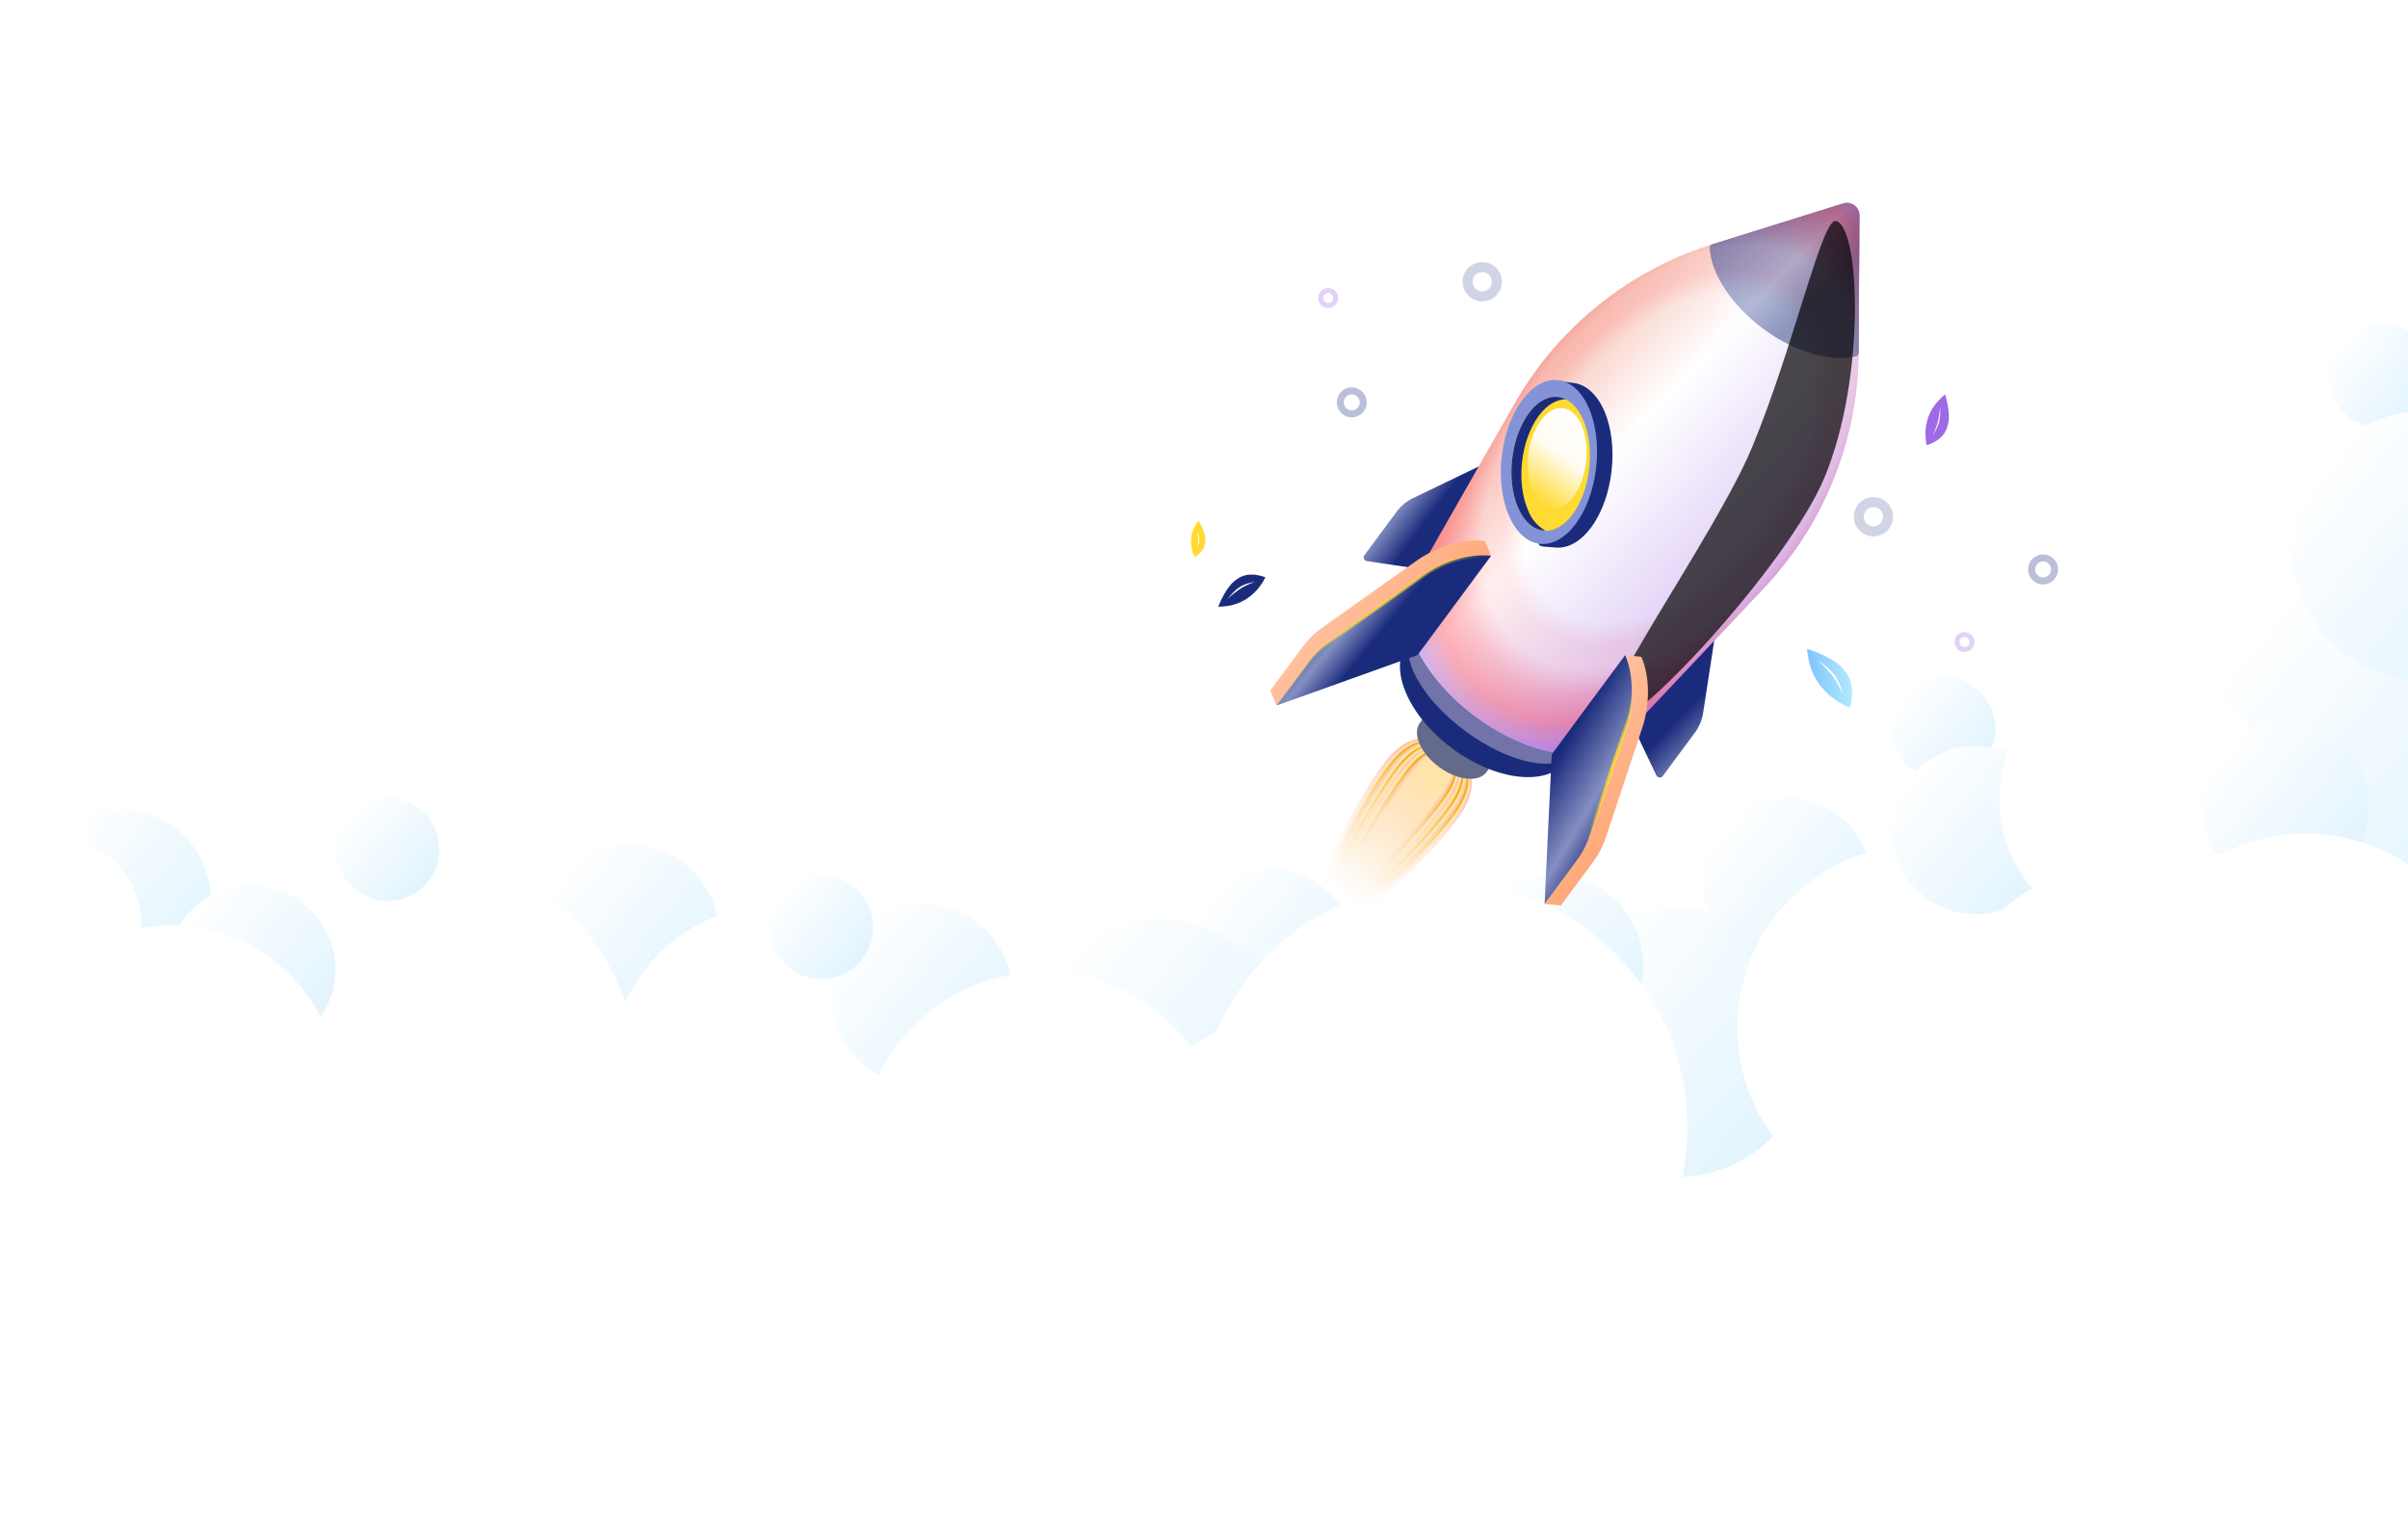 <svg width="1920" height="1208" viewBox="0 0 1920 1208" fill="none" xmlns="http://www.w3.org/2000/svg">
<g filter="url(#filter0_d_68_5840)">
<path d="M573.126 742.794C576.961 782.65 547.761 818.07 507.904 821.905C468.047 825.74 432.628 796.54 428.793 756.683C424.957 716.826 454.158 681.407 494.015 677.572C533.871 673.736 569.291 702.937 573.126 742.794Z" fill="url(#paint0_linear_68_5840)"/>
</g>
<g filter="url(#filter1_d_68_5840)">
<path d="M167.826 714.875C171.661 754.732 142.46 790.151 102.604 793.986C62.747 797.822 27.328 768.621 23.492 728.764C19.657 688.908 48.858 653.488 88.715 649.653C128.571 645.818 163.99 675.018 167.826 714.875Z" fill="url(#paint1_linear_68_5840)"/>
</g>
<g filter="url(#filter2_d_68_5840)">
<path fill-rule="evenodd" clip-rule="evenodd" d="M400.803 1028.65C383.233 1036.51 364.107 1041.69 343.889 1043.64C243.835 1053.26 154.92 979.959 145.292 879.905C135.664 779.852 208.968 690.937 309.022 681.309C401.353 672.424 484.199 734.164 504.004 822.376C575.035 818.219 637.2 870.99 644.074 942.416C651.11 1015.53 597.541 1080.51 524.425 1087.54C473.81 1092.41 427.096 1068.24 400.803 1028.65Z" fill="white"/>
</g>
<g filter="url(#filter3_d_68_5840)">
<path d="M267.036 770.484C270.58 807.317 243.595 840.049 206.762 843.594C169.929 847.138 137.196 820.152 133.652 783.319C130.107 746.487 157.093 713.754 193.926 710.21C230.759 706.665 263.491 733.651 267.036 770.484Z" fill="url(#paint2_linear_68_5840)"/>
</g>
<g filter="url(#filter4_d_68_5840)">
<path d="M1079.9 757.821C1083.44 794.653 1056.45 827.386 1019.62 830.93C982.789 834.475 950.056 807.489 946.512 770.656C942.967 733.823 969.953 701.091 1006.79 697.546C1043.62 694.002 1076.35 720.988 1079.9 757.821Z" fill="url(#paint3_linear_68_5840)"/>
</g>
<g filter="url(#filter5_d_68_5840)">
<path d="M1443.53 825.299C1449.19 884.122 1406.1 936.396 1347.27 942.056C1288.45 947.717 1236.18 904.62 1230.52 845.798C1224.85 786.975 1267.95 734.701 1326.77 729.04C1385.6 723.38 1437.87 766.476 1443.53 825.299Z" fill="url(#paint4_linear_68_5840)"/>
</g>
<g filter="url(#filter6_d_68_5840)">
<path d="M1309.82 766.838C1313.65 806.695 1284.45 842.114 1244.59 845.95C1204.74 849.785 1169.32 820.584 1165.48 780.728C1161.65 740.871 1190.85 705.452 1230.71 701.616C1270.56 697.781 1305.98 726.982 1309.82 766.838Z" fill="url(#paint5_linear_68_5840)"/>
</g>
<g filter="url(#filter7_d_68_5840)">
<path d="M1491.31 700.649C1494.86 737.482 1467.87 770.214 1431.04 773.759C1394.2 777.303 1361.47 750.318 1357.93 713.485C1354.38 676.652 1381.37 643.919 1418.2 640.375C1455.03 636.83 1487.77 663.816 1491.31 700.649Z" fill="url(#paint6_linear_68_5840)"/>
</g>
<g filter="url(#filter8_d_68_5840)">
<path d="M1676.58 809.403C1684.3 889.665 1625.5 960.993 1545.24 968.716C1464.97 976.44 1393.65 917.635 1385.92 837.373C1378.2 757.11 1437 685.783 1517.27 678.059C1597.53 670.335 1668.86 729.14 1676.58 809.403Z" fill="white"/>
</g>
<g filter="url(#filter9_d_68_5840)">
<path d="M751.974 845.728C759.01 918.844 705.441 983.82 632.325 990.856C559.209 997.892 494.233 944.323 487.197 871.207C480.161 798.091 533.73 733.115 606.846 726.079C679.962 719.043 744.938 772.611 751.974 845.728Z" fill="white"/>
</g>
<g filter="url(#filter10_d_68_5840)">
<path d="M807.38 790.659C811.216 830.516 782.015 865.935 742.158 869.771C702.302 873.606 666.882 844.405 663.047 804.549C659.212 764.692 688.412 729.273 728.269 725.437C768.125 721.602 803.545 750.803 807.38 790.659Z" fill="url(#paint7_linear_68_5840)"/>
</g>
<g filter="url(#filter11_d_68_5840)">
<path d="M1029.66 833.48C1035.32 892.303 992.226 944.577 933.403 950.237C874.581 955.898 822.307 912.802 816.646 853.979C810.985 795.156 854.082 742.882 912.905 737.222C971.727 731.561 1024 774.657 1029.66 833.48Z" fill="url(#paint8_linear_68_5840)"/>
</g>
<g filter="url(#filter12_d_68_5840)">
<path fill-rule="evenodd" clip-rule="evenodd" d="M1344.6 884.172C1354.95 991.647 1276.2 1087.16 1168.73 1097.5C1080.48 1105.99 1000.3 1054.42 968.711 976.203C949.741 1026.78 903.319 1064.83 845.926 1070.35C765.663 1078.07 694.336 1019.27 686.612 939.005C678.889 858.743 737.693 787.415 817.956 779.692C871.29 774.559 920.679 798.803 950.082 839.198C955.829 834.033 962.495 829.834 969.844 826.886C996.903 762.911 1057.28 715.418 1131.28 708.298C1238.75 697.955 1334.26 776.697 1344.6 884.172Z" fill="white"/>
</g>
<g filter="url(#filter13_d_68_5840)">
<path d="M695.976 739.596C698.159 762.273 681.544 782.425 658.867 784.607C636.19 786.79 616.038 770.175 613.856 747.498C611.674 724.821 628.288 704.669 650.965 702.487C673.642 700.304 693.794 716.919 695.976 739.596Z" fill="url(#paint9_linear_68_5840)"/>
</g>
<g filter="url(#filter14_d_68_5840)">
<path d="M1938.96 299.676C1941.14 322.353 1924.53 342.505 1901.85 344.687C1879.17 346.87 1859.02 330.255 1856.84 307.578C1854.66 284.901 1871.27 264.749 1893.95 262.567C1916.63 260.385 1936.78 276.999 1938.96 299.676Z" fill="url(#paint10_linear_68_5840)"/>
</g>
<g filter="url(#filter15_d_68_5840)">
<path d="M1590.81 581.068C1593 603.745 1576.38 623.897 1553.71 626.08C1531.03 628.262 1510.88 611.648 1508.69 588.971C1506.51 566.294 1523.13 546.141 1545.8 543.959C1568.48 541.777 1588.63 558.391 1590.81 581.068Z" fill="url(#paint11_linear_68_5840)"/>
</g>
<g filter="url(#filter16_d_68_5840)">
<path d="M350.082 677.358C352.265 700.035 335.65 720.187 312.973 722.369C290.296 724.552 270.144 707.937 267.962 685.26C265.78 662.583 282.394 642.431 305.071 640.249C327.748 638.066 347.9 654.681 350.082 677.358Z" fill="url(#paint12_linear_68_5840)"/>
</g>
<g filter="url(#filter17_d_68_5840)">
<path d="M2016.21 590.865C2023.17 663.157 1970.2 727.4 1897.91 734.357C1825.62 741.314 1761.37 688.349 1754.42 616.058C1747.46 543.766 1800.43 479.523 1872.72 472.566C1945.01 465.61 2009.25 518.574 2016.21 590.865Z" fill="url(#paint13_linear_68_5840)"/>
</g>
<g filter="url(#filter18_d_68_5840)">
<path d="M1642.06 659.52C1645.61 696.353 1618.62 729.085 1581.79 732.629C1544.96 736.174 1512.23 709.188 1508.68 672.355C1505.14 635.522 1532.12 602.79 1568.95 599.245C1605.79 595.701 1638.52 622.687 1642.06 659.52Z" fill="url(#paint14_linear_68_5840)"/>
</g>
<g filter="url(#filter19_d_68_5840)">
<path d="M1809.64 631.339C1815.35 690.711 1771.85 743.474 1712.48 749.187C1653.11 754.901 1600.34 711.401 1594.63 652.029C1588.92 592.656 1632.41 539.894 1691.79 534.18C1751.16 528.467 1803.92 571.966 1809.64 631.339Z" fill="white"/>
</g>
<g filter="url(#filter20_d_68_5840)">
<path d="M1888.86 640.291C1892.4 677.124 1865.42 709.857 1828.58 713.401C1791.75 716.946 1759.02 689.96 1755.47 653.127C1751.93 616.294 1778.91 583.562 1815.75 580.017C1852.58 576.473 1885.31 603.458 1888.86 640.291Z" fill="url(#paint15_linear_68_5840)"/>
</g>
<g filter="url(#filter21_d_68_5840)">
<path d="M2042.83 429.071C2048.55 488.444 2005.05 541.206 1945.68 546.92C1886.3 552.633 1833.54 509.134 1827.83 449.761C1822.11 390.389 1865.61 337.626 1924.98 331.913C1984.36 326.199 2037.12 369.699 2042.83 429.071Z" fill="url(#paint16_linear_68_5840)"/>
</g>
<g filter="url(#filter22_d_68_5840)">
<path fill-rule="evenodd" clip-rule="evenodd" d="M1852.76 963.258C1933.91 955.448 1993.37 883.329 1985.56 802.175C1977.75 721.021 1905.63 661.563 1824.48 669.373C1794.98 672.211 1768.35 683.546 1746.77 700.722C1726.59 693.622 1704.57 690.694 1681.87 692.879C1598.31 700.92 1537.09 775.178 1545.13 858.74C1553.17 942.301 1627.43 1003.52 1710.99 995.481C1744.23 992.282 1773.93 978.605 1797.15 958.033C1814.68 963.169 1833.46 965.115 1852.76 963.258Z" fill="white"/>
</g>
<g filter="url(#filter23_d_68_5840)">
<path fill-rule="evenodd" clip-rule="evenodd" d="M69.17 660.438C69.71 666.047 69.1 671.501 67.532 676.567C91.424 684.937 109.523 706.557 112.107 733.411C112.447 736.941 112.506 740.434 112.303 743.868C115.825 743.244 119.398 742.755 123.019 742.407C196.96 735.291 262.669 789.464 269.784 863.405C276.9 937.346 222.727 1003.05 148.786 1010.17C74.846 1017.29 9.137 963.112 2.021 889.172C-1.011 857.66 7.088 827.644 23.104 803.021C-0.691 794.602 -18.699 773.027 -21.276 746.246C-23.266 725.572 -15.637 706.19 -2.047 692.537C-8.042 686.123 -12.045 677.754 -12.951 668.34C-15.133 645.663 1.482 625.511 24.159 623.329C46.836 621.147 66.988 637.761 69.17 660.438Z" fill="white"/>
</g>
<g clip-path="url(#clip0_68_5840)">
<path d="M1288.98 551.703L1320.7 618.282C1321.67 620.325 1324.47 620.595 1325.82 618.776L1350.7 585.167C1354.31 580.565 1356.76 575.161 1357.84 569.413L1367.59 505.843C1369.83 492.201 1359.78 482.087 1342.17 480.063L1288.98 551.703Z" fill="url(#paint17_linear_68_5840)"/>
<path d="M1162.83 458.314L1089.89 447.411C1087.66 447.077 1086.58 444.478 1087.93 442.659L1112.81 409.05C1116.15 404.253 1120.61 400.332 1125.79 397.621L1183.74 369.736C1196.14 363.615 1208.75 370.273 1215.82 386.524L1162.83 458.314Z" fill="url(#paint18_linear_68_5840)"/>
<path d="M1161.41 654.132C1138.03 685.71 1063.49 758.617 1047.14 746.509C1030.78 734.4 1078.65 641.909 1102.11 610.23C1122.68 582.438 1141.09 585.564 1157.37 597.616C1173.64 609.668 1181.98 626.34 1161.41 654.132Z" fill="url(#paint19_linear_68_5840)" style="mix-blend-mode:screen"/>
<path d="M1160.09 652.567C1137.28 683.382 1064.13 755.945 1048.74 744.552C1033.35 733.158 1081.4 642.018 1104.22 611.203C1124.3 584.071 1141.7 586.805 1157.09 598.199C1172.48 609.593 1180.17 625.435 1160.09 652.567Z" fill="url(#paint20_linear_68_5840)" style="mix-blend-mode:screen"/>
<path d="M1158.8 651.02C1136.55 681.073 1064.67 753.357 1050.07 742.546C1035.47 731.735 1083.65 641.909 1105.89 611.856C1125.49 585.385 1142.07 587.789 1156.7 598.619C1171.33 609.449 1178.39 624.549 1158.8 651.02Z" fill="url(#paint21_linear_68_5840)" style="mix-blend-mode:screen"/>
<path d="M1157.5 649.473C1135.8 678.79 1065.22 750.812 1051.48 740.64C1037.74 730.469 1086 641.919 1107.7 612.603C1126.81 586.792 1142.57 588.823 1156.33 599.013C1170.1 609.204 1176.61 623.663 1157.5 649.473Z" fill="url(#paint22_linear_68_5840)" style="mix-blend-mode:screen"/>
<path d="M1156.23 647.901C1135.07 676.481 1065.79 748.242 1052.91 738.71C1040.03 729.177 1088.44 641.96 1109.6 613.381C1128.22 588.231 1143.14 589.912 1156.01 599.445C1168.89 608.977 1174.85 622.751 1156.23 647.901Z" fill="url(#paint23_linear_68_5840)" style="mix-blend-mode:screen"/>
<path d="M1155.01 646.411C1134.33 674.355 1066.43 745.729 1054.44 736.854C1042.45 727.98 1091 642.007 1111.56 614.241C1129.69 589.751 1143.86 590.957 1155.87 599.85C1167.88 608.743 1173.14 621.921 1155.01 646.411Z" fill="url(#paint24_linear_68_5840)" style="mix-blend-mode:screen"/>
<path d="M1153.62 644.789C1133.57 671.869 1066.89 743.083 1055.77 734.848C1044.64 726.613 1093.27 642.031 1113.31 614.95C1130.96 591.121 1144.22 592.055 1155.37 600.309C1166.52 608.563 1171.26 620.96 1153.62 644.789Z" fill="url(#paint25_linear_68_5840)" style="mix-blend-mode:screen"/>
<path d="M1152.33 643.242C1132.84 669.561 1067.41 740.52 1057.18 732.943C1046.94 725.366 1095.69 642.054 1115.17 615.735C1132.32 592.567 1144.79 593.145 1155.05 600.741C1165.31 608.337 1169.48 620.074 1152.33 643.242Z" fill="url(#paint26_linear_68_5840)" style="mix-blend-mode:screen"/>
<path d="M1151.01 641.676C1132.07 667.258 1067.95 737.931 1058.61 731.012C1049.26 724.093 1098.04 642.222 1117.05 616.538C1133.72 594.03 1145.36 594.234 1154.73 601.172C1164.1 608.11 1167.67 619.168 1151.01 641.676Z" fill="url(#paint27_linear_68_5840)" style="mix-blend-mode:screen"/>
<path d="M1149.72 640.13C1131.34 664.949 1068.52 735.361 1060.04 729.082C1051.56 722.802 1100.54 642.143 1118.91 617.323C1135.08 595.476 1145.89 595.331 1154.39 601.63C1162.9 607.928 1165.89 618.282 1149.72 640.13Z" fill="url(#paint28_linear_68_5840)" style="mix-blend-mode:screen"/>
<path d="M1148.42 638.583C1130.61 662.64 1069.09 732.791 1061.47 727.151C1053.85 721.51 1103.06 642.24 1120.87 618.183C1136.55 596.996 1146.53 596.477 1154.18 602.137C1161.82 607.796 1164.11 617.396 1148.42 638.583Z" fill="url(#paint29_linear_68_5840)" style="mix-blend-mode:screen"/>
<path d="M1147.01 637.144C1129.75 660.465 1069.54 730.374 1062.78 725.373C1056.03 720.371 1105.38 642.232 1122.56 619.038C1137.75 598.512 1146.82 597.677 1153.6 602.697C1160.39 607.717 1162.3 616.491 1147.01 637.144Z" fill="url(#paint30_linear_68_5840)" style="mix-blend-mode:screen"/>
<path d="M1190.94 607.763L1137.96 568.542L1132.32 576.163L1132.17 576.366C1125.85 584.902 1132.6 600.637 1147.28 611.504C1161.96 622.372 1178.95 624.217 1185.27 615.681L1185.42 615.478L1190.94 607.763Z" fill="#646A89"/>
<path d="M1277.01 568.606L1150.16 474.691L1122.25 512.39C1122.12 512.568 1122 512.721 1121.87 512.898C1106.83 533.222 1122.9 570.882 1158 596.866C1193.1 622.85 1233.75 627.307 1248.86 606.908C1248.99 606.73 1249.1 606.577 1249.23 606.4L1277.01 568.606Z" fill="#1B2B7C"/>
<g style="mix-blend-mode:multiply" opacity="0.5">
<path d="M1276.04 569.927L1149.18 476.012L1126.93 506.065C1126.82 506.217 1126.72 506.344 1126.63 506.471C1114.57 522.755 1133.21 556.96 1168.31 582.944C1203.4 608.929 1241.56 616.764 1253.61 600.48C1253.71 600.353 1253.8 600.226 1253.91 600.074L1276.04 569.927Z" fill="#C7BCD6"/>
</g>
<path d="M1405.12 470.345C1451.76 421.567 1479.01 357.451 1481.76 290.023C1481.85 287.177 1481.9 284.345 1481.92 281.526L1482.55 185.533C1482.64 171.981 1469.51 162.266 1456.57 166.315L1365.02 194.981C1362.31 195.807 1359.62 196.684 1356.94 197.611C1293.23 219.898 1239.83 264.651 1206.74 323.484L1129.22 459.426C1129.05 459.654 1128.88 459.883 1128.71 460.112C1108.64 487.218 1130.09 537.113 1176.64 571.577C1223.2 606.041 1277.15 611.968 1297.22 584.862C1297.39 584.633 1297.56 584.405 1297.73 584.176L1405.12 470.345Z" fill="url(#paint31_linear_68_5840)"/>
<path d="M1481.87 281.488L1482.63 171.836C1482.68 165.058 1476.11 160.198 1469.65 162.223L1365.02 194.981C1363.85 195.318 1363.06 196.458 1363.14 197.672C1364.46 218.102 1380.27 243.204 1405.82 262.117C1431.35 281.018 1459.98 288.837 1479.86 284.121C1481.05 283.839 1481.89 282.709 1481.87 281.488Z" fill="url(#paint32_linear_68_5840)"/>
<path opacity="0.3" d="M1481.87 281.488L1482.63 171.836C1482.68 165.058 1476.11 160.198 1469.65 162.223L1365.02 194.981C1363.85 195.318 1363.06 196.458 1363.14 197.672C1364.46 218.102 1380.27 243.204 1405.82 262.117C1431.35 281.018 1459.98 288.837 1479.86 284.121C1481.05 283.839 1481.89 282.709 1481.87 281.488Z" fill="#1B2B7C"/>
<path style="mix-blend-mode:multiply" opacity="0.5" d="M1405.12 470.345C1451.76 421.567 1479.01 357.451 1481.76 290.023C1481.85 287.177 1481.9 284.345 1481.92 281.526L1482.64 171.83C1482.68 165.054 1476.12 160.196 1469.65 162.221L1365.02 194.981C1362.31 195.807 1359.62 196.684 1356.94 197.611C1293.23 219.898 1239.83 264.651 1206.74 323.484L1129.22 459.426C1129.05 459.654 1128.88 459.883 1128.71 460.112C1108.64 487.218 1130.09 537.113 1176.64 571.577C1223.2 606.041 1277.15 611.968 1297.22 584.862C1297.39 584.633 1297.56 584.405 1297.73 584.176L1405.12 470.345Z" fill="url(#paint33_radial_68_5840)"/>
<path style="mix-blend-mode:color-dodge" opacity="0.7" d="M1396.97 356.756C1430.08 277.045 1452.72 173.861 1463.8 176.205C1483.2 180.38 1487.93 300.761 1454.85 380.491C1425.7 450.663 1299.86 585.913 1281.7 578.368C1263.54 570.822 1367.79 426.98 1396.97 356.756Z" fill="url(#paint34_radial_68_5840)"/>
<path d="M1268.72 420.492C1260.09 432.153 1249.96 437.438 1240.48 436.595L1230.95 435.871C1221.35 434.662 1231.99 429.164 1226.25 415.674C1214.32 388.284 1219 346.756 1236.66 322.902C1245.39 311.115 1234.57 302.947 1244.16 303.954L1255.09 305.44C1264.58 306.802 1273.36 314.325 1279.21 327.777C1290.98 355.212 1286.3 396.739 1268.72 420.492Z" fill="#1B2B7C"/>
<path d="M1227.79 433.638C1248.6 435.948 1268.72 408.608 1272.73 372.574C1276.74 336.539 1263.12 305.455 1242.3 303.145C1221.49 300.836 1201.37 328.175 1197.37 364.21C1193.36 400.245 1206.98 431.329 1227.79 433.638Z" fill="#8492D7"/>
<path d="M1230.64 423.199C1247.62 425.043 1263.99 402.68 1267.19 373.249C1270.4 343.818 1259.22 318.465 1242.24 316.621C1225.25 314.777 1208.88 337.14 1205.68 366.57C1202.48 396.001 1213.65 421.354 1230.64 423.199Z" fill="#FFDA32"/>
<path d="M1254.73 395.783C1243.94 410.365 1229.31 408.619 1222.04 391.876C1214.78 375.134 1217.75 349.881 1228.54 335.299C1239.34 320.717 1253.84 322.369 1261.11 339.112C1268.37 355.855 1265.51 381.227 1254.73 395.783Z" fill="url(#paint35_linear_68_5840)"/>
<path d="M1218.37 406.817C1208.71 384.603 1212.57 350.925 1226.92 331.542C1233.52 322.625 1241.13 318.462 1248.46 318.383C1239.1 313.772 1228.02 317.369 1218.97 329.589C1204.64 348.946 1200.83 382.662 1210.44 404.839C1215.67 416.847 1223.71 423.035 1232.26 423.158C1225.85 419.527 1220.92 413.737 1218.37 406.817Z" fill="#1B2B7C"/>
<path d="M1270.22 326.589C1264.53 313.452 1253.89 306.162 1247.49 304.925C1256.86 309.21 1264.2 316.97 1267.96 326.565C1279.85 353.936 1275.2 395.482 1257.54 419.337C1248.36 431.734 1236.19 436.331 1226.17 434.574C1235.88 437.395 1249.3 433.492 1259.78 419.342C1277.44 395.487 1282.12 353.959 1270.22 326.589Z" fill="url(#paint36_radial_68_5840)" style="mix-blend-mode:color-dodge"/>

<path d="M1125.29 510.355L1017.9 562.523L1012.87 550.576L1039.52 514.579C1043.69 509.119 1048.69 504.34 1054.33 500.414L1129.63 447.027C1145.99 435.545 1166.99 429.382 1183.87 431.335L1188.72 442.79L1125.29 510.355Z" fill="url(#paint38_linear_68_5840)"/>
<path d="M1130.32 522.301L1017.95 562.56L1044.6 526.563C1048.78 521.098 1053.78 516.324 1059.44 512.417L1134.68 458.904C1150.91 447.328 1172.02 441.284 1188.89 443.193L1130.32 522.301Z" fill="url(#paint39_linear_68_5840)"/>
<path d="M1044.63 528.074C1048.8 522.609 1053.8 517.835 1059.46 513.927L1134.71 460.503C1150.18 449.495 1170.16 443.483 1186.63 444.592L1188.21 442.458C1171.36 440.523 1150.2 446.644 1134 458.169L1058.75 511.593C1053.1 515.507 1048.1 520.287 1043.94 525.758L1017.29 561.756L1020.57 560.565L1044.63 528.074Z" fill="url(#paint40_radial_68_5840)"/>
<path d="M1250.19 602.822L1231.62 720.74L1244.51 722.068L1271.16 686.071C1275.17 680.484 1278.28 674.31 1280.39 667.769L1309.52 580.201C1315.72 561.198 1315.49 539.316 1308.72 523.765L1296.32 522.453L1250.19 602.822Z" fill="url(#paint41_linear_68_5840)"/>
<path d="M1237.27 601.476L1231.57 720.703L1258.22 684.705C1262.22 679.119 1265.33 672.937 1267.41 666.385L1296.63 578.804C1302.84 559.801 1302.58 537.944 1295.83 522.368L1237.27 601.476Z" fill="url(#paint42_linear_68_5840)"/>
<path d="M1268.68 667.281L1297.83 579.687C1304.03 560.685 1303.75 538.809 1297 523.232L1296.63 523.74C1301.92 540.911 1301.69 559.312 1295.97 576.349L1266.82 663.898C1264.73 670.448 1261.62 676.63 1257.62 682.218L1233.06 715.396L1232.77 721.631L1259.43 685.608C1263.44 680.012 1266.56 673.83 1268.68 667.281Z" fill="url(#paint43_radial_68_5840)"/>
</g>
<path d="M1553.66 336.266C1552.69 341.077 1551.22 350.049 1536.25 355.099C1536.25 355.099 1531.42 337.767 1542.9 322.621C1546.28 318.171 1550.96 314.452 1550.96 314.452C1550.96 314.452 1554.97 327.211 1553.66 336.266Z" fill="#9F6AE5"/>
<path d="M1546.44 335.077C1545.47 340.674 1541.03 347.35 1541.03 347.35C1541.03 347.35 1544.19 341.037 1545.42 334.955C1546.64 328.873 1546.85 324.798 1546.85 324.798C1546.85 324.798 1547.41 329.479 1546.44 335.077Z" fill="white"/>
<path d="M982.997 464.445C986.822 461.17 993.684 454.844 1008.92 460.296C1008.92 460.296 1001.84 477.403 983.007 482.34C977.474 483.79 971.351 483.816 971.351 483.816C971.351 483.816 976.212 470.94 982.997 464.445Z" fill="#1B2B7C"/>
<path d="M987.553 468.765C992.67 464.914 1000.85 464 1000.85 464C1000.85 464 993.775 466.033 988.106 470.024C982.437 474.015 979.026 477.375 979.026 477.375C979.026 477.375 982.436 472.615 987.553 468.765Z" fill="white"/>
<path d="M961.014 429.013C961.156 432.349 961.645 438.517 952.572 444.288C952.572 444.288 946.558 433.621 951.687 421.745C953.194 418.255 955.685 415.036 955.685 415.036C955.685 415.036 960.404 422.817 961.014 429.013Z" fill="#FFDA32"/>
<path d="M956.05 429.401C956.319 433.257 954.472 438.391 954.472 438.391C954.472 438.391 955.53 433.706 955.352 429.487C955.174 425.269 954.65 422.541 954.65 422.541C954.65 422.541 955.782 425.544 956.05 429.401Z" fill="white"/>
<g opacity="0.65">
<path d="M1467.13 530.771C1471.76 535.458 1480.64 543.824 1474.94 564.213C1474.94 564.213 1451.97 556.553 1443.78 532.442C1441.38 525.358 1440.78 517.372 1440.78 517.372C1440.78 517.372 1458.03 522.521 1467.13 530.771Z" fill="url(#paint44_linear_68_5840)"/>
<path d="M1461.92 537.116C1467.41 543.435 1469.36 554.022 1469.36 554.022C1469.36 554.022 1466.06 544.98 1460.32 537.954C1454.59 530.928 1449.89 526.789 1449.89 526.789C1449.89 526.789 1456.42 530.797 1461.92 537.116Z" fill="white"/>
</g>
<path opacity="0.3" fill-rule="evenodd" clip-rule="evenodd" d="M1072.31 317.664C1074.07 314.615 1077.96 313.57 1081.01 315.331C1084.06 317.091 1085.11 320.99 1083.35 324.04C1081.59 327.089 1077.69 328.134 1074.64 326.373C1071.59 324.613 1070.54 320.714 1072.31 317.664ZM1067.47 314.875C1070.77 309.158 1078.09 307.199 1083.8 310.5C1089.52 313.801 1091.48 321.111 1088.18 326.829C1084.88 332.546 1077.57 334.505 1071.85 331.204C1066.13 327.903 1064.17 320.592 1067.47 314.875Z" fill="#1B2B7C"/>
<path opacity="0.2" fill-rule="evenodd" clip-rule="evenodd" d="M1175.2 220.833C1177.32 217.158 1182.02 215.899 1185.69 218.021C1189.37 220.142 1190.63 224.841 1188.51 228.515C1186.38 232.19 1181.69 233.449 1178.01 231.327C1174.34 229.206 1173.08 224.507 1175.2 220.833ZM1168.3 216.848C1172.62 209.362 1182.19 206.797 1189.68 211.119C1197.16 215.441 1199.73 225.014 1195.41 232.5C1191.08 239.986 1181.51 242.551 1174.03 238.229C1166.54 233.907 1163.98 224.334 1168.3 216.848Z" fill="#1B2B7C"/>
<path opacity="0.3" fill-rule="evenodd" clip-rule="evenodd" d="M1055.6 235.651C1056.7 233.745 1059.13 233.092 1061.04 234.192C1062.95 235.293 1063.6 237.73 1062.5 239.635C1061.4 241.541 1058.96 242.194 1057.06 241.094C1055.15 239.994 1054.5 237.557 1055.6 235.651ZM1052.15 233.659C1054.35 229.847 1059.22 228.541 1063.03 230.742C1066.84 232.942 1068.15 237.816 1065.95 241.628C1063.75 245.439 1058.87 246.745 1055.06 244.545C1051.25 242.344 1049.95 237.47 1052.15 233.659Z" fill="#9F6AE5"/>
<path opacity="0.3" fill-rule="evenodd" clip-rule="evenodd" d="M1629.05 460.438C1625.53 460.438 1622.67 457.584 1622.67 454.063C1622.67 450.542 1625.53 447.687 1629.05 447.687C1632.57 447.687 1635.42 450.542 1635.42 454.063C1635.42 457.584 1632.57 460.438 1629.05 460.438ZM1629.05 466.016C1622.44 466.016 1617.09 460.664 1617.09 454.063C1617.09 447.461 1622.44 442.109 1629.05 442.109C1635.65 442.109 1641 447.461 1641 454.063C1641 460.664 1635.65 466.016 1629.05 466.016Z" fill="#1B2B7C"/>
<path opacity="0.2" fill-rule="evenodd" clip-rule="evenodd" d="M1493.74 419.745C1489.5 419.745 1486.06 416.306 1486.06 412.063C1486.06 407.82 1489.5 404.38 1493.74 404.38C1497.98 404.38 1501.42 407.82 1501.42 412.063C1501.42 416.306 1497.98 419.745 1493.74 419.745ZM1493.74 427.714C1485.1 427.714 1478.09 420.707 1478.09 412.063C1478.09 403.418 1485.1 396.411 1493.74 396.411C1502.39 396.411 1509.39 403.418 1509.39 412.063C1509.39 420.707 1502.39 427.714 1493.74 427.714Z" fill="#1B2B7C"/>
<path opacity="0.3" fill-rule="evenodd" clip-rule="evenodd" d="M1566.37 515.914C1564.17 515.914 1562.39 514.13 1562.39 511.93C1562.39 509.729 1564.17 507.945 1566.37 507.945C1568.58 507.945 1570.36 509.729 1570.36 511.93C1570.36 514.13 1568.58 515.914 1566.37 515.914ZM1566.37 519.899C1561.97 519.899 1558.41 516.331 1558.41 511.93C1558.41 507.528 1561.97 503.96 1566.37 503.96C1570.78 503.96 1574.34 507.528 1574.34 511.93C1574.34 516.331 1570.78 519.899 1566.37 519.899Z" fill="#9F6AE5"/>
<defs>
<filter id="filter0_d_68_5840" x="398.454" y="643.233" width="205.01" height="205.01" filterUnits="userSpaceOnUse" color-interpolation-filters="sRGB">
<feFlood flood-opacity="0" result="BackgroundImageFix"/>
<feColorMatrix in="SourceAlpha" type="matrix" values="0 0 0 0 0 0 0 0 0 0 0 0 0 0 0 0 0 0 127 0" result="hardAlpha"/>
<feOffset dy="-4"/>
<feGaussianBlur stdDeviation="15"/>
<feColorMatrix type="matrix" values="0 0 0 0 0.239 0 0 0 0 0.363 0 0 0 0 0.508 0 0 0 0.05 0"/>
<feBlend mode="normal" in2="BackgroundImageFix" result="effect1_dropShadow_68_5840"/>
<feBlend mode="normal" in="SourceGraphic" in2="effect1_dropShadow_68_5840" result="shape"/>
</filter>
<filter id="filter1_d_68_5840" x="-6.846" y="615.315" width="205.01" height="205.01" filterUnits="userSpaceOnUse" color-interpolation-filters="sRGB">
<feFlood flood-opacity="0" result="BackgroundImageFix"/>
<feColorMatrix in="SourceAlpha" type="matrix" values="0 0 0 0 0 0 0 0 0 0 0 0 0 0 0 0 0 0 127 0" result="hardAlpha"/>
<feOffset dy="-4"/>
<feGaussianBlur stdDeviation="15"/>
<feColorMatrix type="matrix" values="0 0 0 0 0.239 0 0 0 0 0.363 0 0 0 0 0.508 0 0 0 0.05 0"/>
<feBlend mode="normal" in2="BackgroundImageFix" result="effect1_dropShadow_68_5840"/>
<feBlend mode="normal" in="SourceGraphic" in2="effect1_dropShadow_68_5840" result="shape"/>
</filter>
<filter id="filter2_d_68_5840" x="114.443" y="646.459" width="560.252" height="467.706" filterUnits="userSpaceOnUse" color-interpolation-filters="sRGB">
<feFlood flood-opacity="0" result="BackgroundImageFix"/>
<feColorMatrix in="SourceAlpha" type="matrix" values="0 0 0 0 0 0 0 0 0 0 0 0 0 0 0 0 0 0 127 0" result="hardAlpha"/>
<feOffset dy="-4"/>
<feGaussianBlur stdDeviation="15"/>
<feColorMatrix type="matrix" values="0 0 0 0 0.239 0 0 0 0 0.363 0 0 0 0 0.508 0 0 0 0.05 0"/>
<feBlend mode="normal" in2="BackgroundImageFix" result="effect1_dropShadow_68_5840"/>
<feBlend mode="normal" in="SourceGraphic" in2="effect1_dropShadow_68_5840" result="shape"/>
</filter>
<filter id="filter3_d_68_5840" x="103.339" y="675.897" width="194.01" height="194.009" filterUnits="userSpaceOnUse" color-interpolation-filters="sRGB">
<feFlood flood-opacity="0" result="BackgroundImageFix"/>
<feColorMatrix in="SourceAlpha" type="matrix" values="0 0 0 0 0 0 0 0 0 0 0 0 0 0 0 0 0 0 127 0" result="hardAlpha"/>
<feOffset dy="-4"/>
<feGaussianBlur stdDeviation="15"/>
<feColorMatrix type="matrix" values="0 0 0 0 0.239 0 0 0 0 0.363 0 0 0 0 0.508 0 0 0 0.05 0"/>
<feBlend mode="normal" in2="BackgroundImageFix" result="effect1_dropShadow_68_5840"/>
<feBlend mode="normal" in="SourceGraphic" in2="effect1_dropShadow_68_5840" result="shape"/>
</filter>
<filter id="filter4_d_68_5840" x="916.199" y="663.234" width="194.01" height="194.009" filterUnits="userSpaceOnUse" color-interpolation-filters="sRGB">
<feFlood flood-opacity="0" result="BackgroundImageFix"/>
<feColorMatrix in="SourceAlpha" type="matrix" values="0 0 0 0 0 0 0 0 0 0 0 0 0 0 0 0 0 0 127 0" result="hardAlpha"/>
<feOffset dy="-4"/>
<feGaussianBlur stdDeviation="15"/>
<feColorMatrix type="matrix" values="0 0 0 0 0.239 0 0 0 0 0.363 0 0 0 0 0.508 0 0 0 0.05 0"/>
<feBlend mode="normal" in2="BackgroundImageFix" result="effect1_dropShadow_68_5840"/>
<feBlend mode="normal" in="SourceGraphic" in2="effect1_dropShadow_68_5840" result="shape"/>
</filter>
<filter id="filter5_d_68_5840" x="1200.02" y="694.541" width="274.015" height="274.015" filterUnits="userSpaceOnUse" color-interpolation-filters="sRGB">
<feFlood flood-opacity="0" result="BackgroundImageFix"/>
<feColorMatrix in="SourceAlpha" type="matrix" values="0 0 0 0 0 0 0 0 0 0 0 0 0 0 0 0 0 0 127 0" result="hardAlpha"/>
<feOffset dy="-4"/>
<feGaussianBlur stdDeviation="15"/>
<feColorMatrix type="matrix" values="0 0 0 0 0.239 0 0 0 0 0.363 0 0 0 0 0.508 0 0 0 0.05 0"/>
<feBlend mode="normal" in2="BackgroundImageFix" result="effect1_dropShadow_68_5840"/>
<feBlend mode="normal" in="SourceGraphic" in2="effect1_dropShadow_68_5840" result="shape"/>
</filter>
<filter id="filter6_d_68_5840" x="1135.15" y="667.278" width="205.01" height="205.01" filterUnits="userSpaceOnUse" color-interpolation-filters="sRGB">
<feFlood flood-opacity="0" result="BackgroundImageFix"/>
<feColorMatrix in="SourceAlpha" type="matrix" values="0 0 0 0 0 0 0 0 0 0 0 0 0 0 0 0 0 0 127 0" result="hardAlpha"/>
<feOffset dy="-4"/>
<feGaussianBlur stdDeviation="15"/>
<feColorMatrix type="matrix" values="0 0 0 0 0.239 0 0 0 0 0.363 0 0 0 0 0.508 0 0 0 0.05 0"/>
<feBlend mode="normal" in2="BackgroundImageFix" result="effect1_dropShadow_68_5840"/>
<feBlend mode="normal" in="SourceGraphic" in2="effect1_dropShadow_68_5840" result="shape"/>
</filter>
<filter id="filter7_d_68_5840" x="1327.61" y="606.062" width="194.01" height="194.009" filterUnits="userSpaceOnUse" color-interpolation-filters="sRGB">
<feFlood flood-opacity="0" result="BackgroundImageFix"/>
<feColorMatrix in="SourceAlpha" type="matrix" values="0 0 0 0 0 0 0 0 0 0 0 0 0 0 0 0 0 0 127 0" result="hardAlpha"/>
<feOffset dy="-4"/>
<feGaussianBlur stdDeviation="15"/>
<feColorMatrix type="matrix" values="0 0 0 0 0.239 0 0 0 0 0.363 0 0 0 0 0.508 0 0 0 0.05 0"/>
<feBlend mode="normal" in2="BackgroundImageFix" result="effect1_dropShadow_68_5840"/>
<feBlend mode="normal" in="SourceGraphic" in2="effect1_dropShadow_68_5840" result="shape"/>
</filter>
<filter id="filter8_d_68_5840" x="1355.24" y="643.377" width="352.021" height="352.021" filterUnits="userSpaceOnUse" color-interpolation-filters="sRGB">
<feFlood flood-opacity="0" result="BackgroundImageFix"/>
<feColorMatrix in="SourceAlpha" type="matrix" values="0 0 0 0 0 0 0 0 0 0 0 0 0 0 0 0 0 0 127 0" result="hardAlpha"/>
<feOffset dy="-4"/>
<feGaussianBlur stdDeviation="15"/>
<feColorMatrix type="matrix" values="0 0 0 0 0.239 0 0 0 0 0.363 0 0 0 0 0.508 0 0 0 0.05 0"/>
<feBlend mode="normal" in2="BackgroundImageFix" result="effect1_dropShadow_68_5840"/>
<feBlend mode="normal" in="SourceGraphic" in2="effect1_dropShadow_68_5840" result="shape"/>
</filter>
<filter id="filter9_d_68_5840" x="456.576" y="691.458" width="326.019" height="326.019" filterUnits="userSpaceOnUse" color-interpolation-filters="sRGB">
<feFlood flood-opacity="0" result="BackgroundImageFix"/>
<feColorMatrix in="SourceAlpha" type="matrix" values="0 0 0 0 0 0 0 0 0 0 0 0 0 0 0 0 0 0 127 0" result="hardAlpha"/>
<feOffset dy="-4"/>
<feGaussianBlur stdDeviation="15"/>
<feColorMatrix type="matrix" values="0 0 0 0 0.239 0 0 0 0 0.363 0 0 0 0 0.508 0 0 0 0.05 0"/>
<feBlend mode="normal" in2="BackgroundImageFix" result="effect1_dropShadow_68_5840"/>
<feBlend mode="normal" in="SourceGraphic" in2="effect1_dropShadow_68_5840" result="shape"/>
</filter>
<filter id="filter10_d_68_5840" x="632.708" y="691.099" width="205.01" height="205.01" filterUnits="userSpaceOnUse" color-interpolation-filters="sRGB">
<feFlood flood-opacity="0" result="BackgroundImageFix"/>
<feColorMatrix in="SourceAlpha" type="matrix" values="0 0 0 0 0 0 0 0 0 0 0 0 0 0 0 0 0 0 127 0" result="hardAlpha"/>
<feOffset dy="-4"/>
<feGaussianBlur stdDeviation="15"/>
<feColorMatrix type="matrix" values="0 0 0 0 0.239 0 0 0 0 0.363 0 0 0 0 0.508 0 0 0 0.05 0"/>
<feBlend mode="normal" in2="BackgroundImageFix" result="effect1_dropShadow_68_5840"/>
<feBlend mode="normal" in="SourceGraphic" in2="effect1_dropShadow_68_5840" result="shape"/>
</filter>
<filter id="filter11_d_68_5840" x="786.146" y="702.722" width="274.015" height="274.015" filterUnits="userSpaceOnUse" color-interpolation-filters="sRGB">
<feFlood flood-opacity="0" result="BackgroundImageFix"/>
<feColorMatrix in="SourceAlpha" type="matrix" values="0 0 0 0 0 0 0 0 0 0 0 0 0 0 0 0 0 0 127 0" result="hardAlpha"/>
<feOffset dy="-4"/>
<feGaussianBlur stdDeviation="15"/>
<feColorMatrix type="matrix" values="0 0 0 0 0.239 0 0 0 0 0.363 0 0 0 0 0.508 0 0 0 0.05 0"/>
<feBlend mode="normal" in2="BackgroundImageFix" result="effect1_dropShadow_68_5840"/>
<feBlend mode="normal" in="SourceGraphic" in2="effect1_dropShadow_68_5840" result="shape"/>
</filter>
<filter id="filter12_d_68_5840" x="655.931" y="673.385" width="719.586" height="451.027" filterUnits="userSpaceOnUse" color-interpolation-filters="sRGB">
<feFlood flood-opacity="0" result="BackgroundImageFix"/>
<feColorMatrix in="SourceAlpha" type="matrix" values="0 0 0 0 0 0 0 0 0 0 0 0 0 0 0 0 0 0 127 0" result="hardAlpha"/>
<feOffset dy="-4"/>
<feGaussianBlur stdDeviation="15"/>
<feColorMatrix type="matrix" values="0 0 0 0 0.239 0 0 0 0 0.363 0 0 0 0 0.508 0 0 0 0.05 0"/>
<feBlend mode="normal" in2="BackgroundImageFix" result="effect1_dropShadow_68_5840"/>
<feBlend mode="normal" in="SourceGraphic" in2="effect1_dropShadow_68_5840" result="shape"/>
</filter>
<filter id="filter13_d_68_5840" x="583.663" y="668.294" width="142.506" height="142.506" filterUnits="userSpaceOnUse" color-interpolation-filters="sRGB">
<feFlood flood-opacity="0" result="BackgroundImageFix"/>
<feColorMatrix in="SourceAlpha" type="matrix" values="0 0 0 0 0 0 0 0 0 0 0 0 0 0 0 0 0 0 127 0" result="hardAlpha"/>
<feOffset dy="-4"/>
<feGaussianBlur stdDeviation="15"/>
<feColorMatrix type="matrix" values="0 0 0 0 0.239 0 0 0 0 0.363 0 0 0 0 0.508 0 0 0 0.05 0"/>
<feBlend mode="normal" in2="BackgroundImageFix" result="effect1_dropShadow_68_5840"/>
<feBlend mode="normal" in="SourceGraphic" in2="effect1_dropShadow_68_5840" result="shape"/>
</filter>
<filter id="filter14_d_68_5840" x="1826.65" y="228.374" width="142.506" height="142.506" filterUnits="userSpaceOnUse" color-interpolation-filters="sRGB">
<feFlood flood-opacity="0" result="BackgroundImageFix"/>
<feColorMatrix in="SourceAlpha" type="matrix" values="0 0 0 0 0 0 0 0 0 0 0 0 0 0 0 0 0 0 127 0" result="hardAlpha"/>
<feOffset dy="-4"/>
<feGaussianBlur stdDeviation="15"/>
<feColorMatrix type="matrix" values="0 0 0 0 0.239 0 0 0 0 0.363 0 0 0 0 0.508 0 0 0 0.05 0"/>
<feBlend mode="normal" in2="BackgroundImageFix" result="effect1_dropShadow_68_5840"/>
<feBlend mode="normal" in="SourceGraphic" in2="effect1_dropShadow_68_5840" result="shape"/>
</filter>
<filter id="filter15_d_68_5840" x="1478.5" y="509.766" width="142.506" height="142.506" filterUnits="userSpaceOnUse" color-interpolation-filters="sRGB">
<feFlood flood-opacity="0" result="BackgroundImageFix"/>
<feColorMatrix in="SourceAlpha" type="matrix" values="0 0 0 0 0 0 0 0 0 0 0 0 0 0 0 0 0 0 127 0" result="hardAlpha"/>
<feOffset dy="-4"/>
<feGaussianBlur stdDeviation="15"/>
<feColorMatrix type="matrix" values="0 0 0 0 0.239 0 0 0 0 0.363 0 0 0 0 0.508 0 0 0 0.05 0"/>
<feBlend mode="normal" in2="BackgroundImageFix" result="effect1_dropShadow_68_5840"/>
<feBlend mode="normal" in="SourceGraphic" in2="effect1_dropShadow_68_5840" result="shape"/>
</filter>
<filter id="filter16_d_68_5840" x="237.769" y="606.056" width="142.506" height="142.506" filterUnits="userSpaceOnUse" color-interpolation-filters="sRGB">
<feFlood flood-opacity="0" result="BackgroundImageFix"/>
<feColorMatrix in="SourceAlpha" type="matrix" values="0 0 0 0 0 0 0 0 0 0 0 0 0 0 0 0 0 0 127 0" result="hardAlpha"/>
<feOffset dy="-4"/>
<feGaussianBlur stdDeviation="15"/>
<feColorMatrix type="matrix" values="0 0 0 0 0.239 0 0 0 0 0.363 0 0 0 0 0.508 0 0 0 0.05 0"/>
<feBlend mode="normal" in2="BackgroundImageFix" result="effect1_dropShadow_68_5840"/>
<feBlend mode="normal" in="SourceGraphic" in2="effect1_dropShadow_68_5840" result="shape"/>
</filter>
<filter id="filter17_d_68_5840" x="1723.8" y="437.952" width="323.019" height="323.018" filterUnits="userSpaceOnUse" color-interpolation-filters="sRGB">
<feFlood flood-opacity="0" result="BackgroundImageFix"/>
<feColorMatrix in="SourceAlpha" type="matrix" values="0 0 0 0 0 0 0 0 0 0 0 0 0 0 0 0 0 0 127 0" result="hardAlpha"/>
<feOffset dy="-4"/>
<feGaussianBlur stdDeviation="15"/>
<feColorMatrix type="matrix" values="0 0 0 0 0.239 0 0 0 0 0.363 0 0 0 0 0.508 0 0 0 0.05 0"/>
<feBlend mode="normal" in2="BackgroundImageFix" result="effect1_dropShadow_68_5840"/>
<feBlend mode="normal" in="SourceGraphic" in2="effect1_dropShadow_68_5840" result="shape"/>
</filter>
<filter id="filter18_d_68_5840" x="1478.37" y="564.933" width="194.01" height="194.009" filterUnits="userSpaceOnUse" color-interpolation-filters="sRGB">
<feFlood flood-opacity="0" result="BackgroundImageFix"/>
<feColorMatrix in="SourceAlpha" type="matrix" values="0 0 0 0 0 0 0 0 0 0 0 0 0 0 0 0 0 0 127 0" result="hardAlpha"/>
<feOffset dy="-4"/>
<feGaussianBlur stdDeviation="15"/>
<feColorMatrix type="matrix" values="0 0 0 0 0.239 0 0 0 0 0.363 0 0 0 0 0.508 0 0 0 0.05 0"/>
<feBlend mode="normal" in2="BackgroundImageFix" result="effect1_dropShadow_68_5840"/>
<feBlend mode="normal" in="SourceGraphic" in2="effect1_dropShadow_68_5840" result="shape"/>
</filter>
<filter id="filter19_d_68_5840" x="1564.12" y="499.676" width="276.015" height="276.015" filterUnits="userSpaceOnUse" color-interpolation-filters="sRGB">
<feFlood flood-opacity="0" result="BackgroundImageFix"/>
<feColorMatrix in="SourceAlpha" type="matrix" values="0 0 0 0 0 0 0 0 0 0 0 0 0 0 0 0 0 0 127 0" result="hardAlpha"/>
<feOffset dy="-4"/>
<feGaussianBlur stdDeviation="15"/>
<feColorMatrix type="matrix" values="0 0 0 0 0.239 0 0 0 0 0.363 0 0 0 0 0.508 0 0 0 0.05 0"/>
<feBlend mode="normal" in2="BackgroundImageFix" result="effect1_dropShadow_68_5840"/>
<feBlend mode="normal" in="SourceGraphic" in2="effect1_dropShadow_68_5840" result="shape"/>
</filter>
<filter id="filter20_d_68_5840" x="1725.16" y="545.704" width="194.01" height="194.009" filterUnits="userSpaceOnUse" color-interpolation-filters="sRGB">
<feFlood flood-opacity="0" result="BackgroundImageFix"/>
<feColorMatrix in="SourceAlpha" type="matrix" values="0 0 0 0 0 0 0 0 0 0 0 0 0 0 0 0 0 0 127 0" result="hardAlpha"/>
<feOffset dy="-4"/>
<feGaussianBlur stdDeviation="15"/>
<feColorMatrix type="matrix" values="0 0 0 0 0.239 0 0 0 0 0.363 0 0 0 0 0.508 0 0 0 0.05 0"/>
<feBlend mode="normal" in2="BackgroundImageFix" result="effect1_dropShadow_68_5840"/>
<feBlend mode="normal" in="SourceGraphic" in2="effect1_dropShadow_68_5840" result="shape"/>
</filter>
<filter id="filter21_d_68_5840" x="1797.32" y="297.409" width="276.015" height="276.015" filterUnits="userSpaceOnUse" color-interpolation-filters="sRGB">
<feFlood flood-opacity="0" result="BackgroundImageFix"/>
<feColorMatrix in="SourceAlpha" type="matrix" values="0 0 0 0 0 0 0 0 0 0 0 0 0 0 0 0 0 0 127 0" result="hardAlpha"/>
<feOffset dy="-4"/>
<feGaussianBlur stdDeviation="15"/>
<feColorMatrix type="matrix" values="0 0 0 0 0.239 0 0 0 0 0.363 0 0 0 0 0.508 0 0 0 0.05 0"/>
<feBlend mode="normal" in2="BackgroundImageFix" result="effect1_dropShadow_68_5840"/>
<feBlend mode="normal" in="SourceGraphic" in2="effect1_dropShadow_68_5840" result="shape"/>
</filter>
<filter id="filter22_d_68_5840" x="1514.42" y="634.684" width="501.833" height="387.507" filterUnits="userSpaceOnUse" color-interpolation-filters="sRGB">
<feFlood flood-opacity="0" result="BackgroundImageFix"/>
<feColorMatrix in="SourceAlpha" type="matrix" values="0 0 0 0 0 0 0 0 0 0 0 0 0 0 0 0 0 0 127 0" result="hardAlpha"/>
<feOffset dy="-4"/>
<feGaussianBlur stdDeviation="15"/>
<feColorMatrix type="matrix" values="0 0 0 0 0.239 0 0 0 0 0.363 0 0 0 0 0.508 0 0 0 0.05 0"/>
<feBlend mode="normal" in2="BackgroundImageFix" result="effect1_dropShadow_68_5840"/>
<feBlend mode="normal" in="SourceGraphic" in2="effect1_dropShadow_68_5840" result="shape"/>
</filter>
<filter id="filter23_d_68_5840" x="-51.589" y="589.136" width="352.001" height="447.661" filterUnits="userSpaceOnUse" color-interpolation-filters="sRGB">
<feFlood flood-opacity="0" result="BackgroundImageFix"/>
<feColorMatrix in="SourceAlpha" type="matrix" values="0 0 0 0 0 0 0 0 0 0 0 0 0 0 0 0 0 0 127 0" result="hardAlpha"/>
<feOffset dy="-4"/>
<feGaussianBlur stdDeviation="15"/>
<feColorMatrix type="matrix" values="0 0 0 0 0.239 0 0 0 0 0.363 0 0 0 0 0.508 0 0 0 0.05 0"/>
<feBlend mode="normal" in2="BackgroundImageFix" result="effect1_dropShadow_68_5840"/>
<feBlend mode="normal" in="SourceGraphic" in2="effect1_dropShadow_68_5840" result="shape"/>
</filter>
<linearGradient id="paint0_linear_68_5840" x1="580.071" y1="814.96" x2="421.848" y2="684.516" gradientUnits="userSpaceOnUse">
<stop offset="0.156" stop-color="#E2F4FE"/>
<stop offset="0.849" stop-color="white"/>
</linearGradient>
<linearGradient id="paint1_linear_68_5840" x1="174.77" y1="787.042" x2="16.548" y2="656.598" gradientUnits="userSpaceOnUse">
<stop offset="0.156" stop-color="#E2F4FE"/>
<stop offset="0.849" stop-color="white"/>
</linearGradient>
<linearGradient id="paint2_linear_68_5840" x1="273.454" y1="837.176" x2="127.234" y2="716.628" gradientUnits="userSpaceOnUse">
<stop offset="0.156" stop-color="#E2F4FE"/>
<stop offset="0.849" stop-color="white"/>
</linearGradient>
<linearGradient id="paint3_linear_68_5840" x1="1086.31" y1="824.512" x2="940.094" y2="703.964" gradientUnits="userSpaceOnUse">
<stop offset="0.156" stop-color="#E2F4FE"/>
<stop offset="0.849" stop-color="white"/>
</linearGradient>
<linearGradient id="paint4_linear_68_5840" x1="1453.78" y1="931.807" x2="1220.27" y2="739.29" gradientUnits="userSpaceOnUse">
<stop offset="0.156" stop-color="#E2F4FE"/>
<stop offset="0.849" stop-color="white"/>
</linearGradient>
<linearGradient id="paint5_linear_68_5840" x1="1316.76" y1="839.005" x2="1158.54" y2="708.561" gradientUnits="userSpaceOnUse">
<stop offset="0.156" stop-color="#E2F4FE"/>
<stop offset="0.849" stop-color="white"/>
</linearGradient>
<linearGradient id="paint6_linear_68_5840" x1="1497.73" y1="767.341" x2="1351.51" y2="646.793" gradientUnits="userSpaceOnUse">
<stop offset="0.156" stop-color="#E2F4FE"/>
<stop offset="0.849" stop-color="white"/>
</linearGradient>
<linearGradient id="paint7_linear_68_5840" x1="814.325" y1="862.826" x2="656.102" y2="732.382" gradientUnits="userSpaceOnUse">
<stop offset="0.156" stop-color="#E2F4FE"/>
<stop offset="0.849" stop-color="white"/>
</linearGradient>
<linearGradient id="paint8_linear_68_5840" x1="1039.91" y1="939.988" x2="806.397" y2="747.471" gradientUnits="userSpaceOnUse">
<stop offset="0.156" stop-color="#E2F4FE"/>
<stop offset="0.849" stop-color="white"/>
</linearGradient>
<linearGradient id="paint9_linear_68_5840" x1="699.928" y1="780.656" x2="609.905" y2="706.438" gradientUnits="userSpaceOnUse">
<stop offset="0.156" stop-color="#E2F4FE"/>
<stop offset="0.849" stop-color="white"/>
</linearGradient>
<linearGradient id="paint10_linear_68_5840" x1="1942.91" y1="340.736" x2="1852.89" y2="266.518" gradientUnits="userSpaceOnUse">
<stop offset="0.156" stop-color="#E2F4FE"/>
<stop offset="0.849" stop-color="white"/>
</linearGradient>
<linearGradient id="paint11_linear_68_5840" x1="1594.77" y1="622.128" x2="1504.74" y2="547.91" gradientUnits="userSpaceOnUse">
<stop offset="0.156" stop-color="#E2F4FE"/>
<stop offset="0.849" stop-color="white"/>
</linearGradient>
<linearGradient id="paint12_linear_68_5840" x1="354.034" y1="718.418" x2="264.01" y2="644.2" gradientUnits="userSpaceOnUse">
<stop offset="0.156" stop-color="#E2F4FE"/>
<stop offset="0.849" stop-color="white"/>
</linearGradient>
<linearGradient id="paint13_linear_68_5840" x1="2028.8" y1="721.761" x2="1741.82" y2="485.162" gradientUnits="userSpaceOnUse">
<stop offset="0.156" stop-color="#E2F4FE"/>
<stop offset="0.849" stop-color="white"/>
</linearGradient>
<linearGradient id="paint14_linear_68_5840" x1="1648.48" y1="726.212" x2="1502.26" y2="605.663" gradientUnits="userSpaceOnUse">
<stop offset="0.156" stop-color="#E2F4FE"/>
<stop offset="0.849" stop-color="white"/>
</linearGradient>
<linearGradient id="paint15_linear_68_5840" x1="1895.28" y1="706.983" x2="1749.06" y2="586.435" gradientUnits="userSpaceOnUse">
<stop offset="0.156" stop-color="#E2F4FE"/>
<stop offset="0.849" stop-color="white"/>
</linearGradient>
<linearGradient id="paint16_linear_68_5840" x1="2053.18" y1="536.575" x2="1817.48" y2="342.258" gradientUnits="userSpaceOnUse">
<stop offset="0.156" stop-color="#E2F4FE"/>
<stop offset="0.849" stop-color="white"/>
</linearGradient>
<linearGradient id="paint17_linear_68_5840" x1="1343" y1="568" x2="1371.71" y2="595.528" gradientUnits="userSpaceOnUse">
<stop stop-color="#1B2B7C"/>
<stop offset="0.854" stop-color="#858FC2"/>
<stop offset="1" stop-color="#1B2B7C"/>
</linearGradient>
<linearGradient id="paint18_linear_68_5840" x1="1101" y1="355" x2="1179.16" y2="413.377" gradientUnits="userSpaceOnUse">
<stop stop-color="#1B2B7C"/>
<stop offset="0.411" stop-color="#858FC2"/>
<stop offset="0.672" stop-color="#1B2B7C"/>
</linearGradient>
<linearGradient id="paint19_linear_68_5840" x1="1143.23" y1="616.746" x2="1066.97" y2="719.759" gradientUnits="userSpaceOnUse">
<stop stop-color="#FFC6B5"/>
<stop offset="1" stop-color="white" stop-opacity="0"/>
</linearGradient>
<linearGradient id="paint20_linear_68_5840" x1="1143.21" y1="617.011" x2="1068.25" y2="718.267" gradientUnits="userSpaceOnUse">
<stop stop-color="#FFE4A7"/>
<stop offset="1" stop-color="white" stop-opacity="0"/>
</linearGradient>
<linearGradient id="paint21_linear_68_5840" x1="1143.01" y1="617.095" x2="1069.27" y2="716.698" gradientUnits="userSpaceOnUse">
<stop stop-color="#F4B016"/>
<stop offset="1" stop-color="white" stop-opacity="0"/>
</linearGradient>
<linearGradient id="paint22_linear_68_5840" x1="1142.88" y1="617.207" x2="1070.34" y2="715.193" gradientUnits="userSpaceOnUse">
<stop stop-color="#FFC6B5"/>
<stop offset="1" stop-color="white" stop-opacity="0"/>
</linearGradient>
<linearGradient id="paint23_linear_68_5840" x1="1142.8" y1="617.343" x2="1071.47" y2="713.695" gradientUnits="userSpaceOnUse">
<stop stop-color="#FFE4A7"/>
<stop offset="1" stop-color="white" stop-opacity="0"/>
</linearGradient>
<linearGradient id="paint24_linear_68_5840" x1="1142.86" y1="617.448" x2="1072.68" y2="712.235" gradientUnits="userSpaceOnUse">
<stop stop-color="#F4B016"/>
<stop offset="1" stop-color="white" stop-opacity="0"/>
</linearGradient>
<linearGradient id="paint25_linear_68_5840" x1="1142.59" y1="617.588" x2="1073.68" y2="710.671" gradientUnits="userSpaceOnUse">
<stop stop-color="#FFE4A7"/>
<stop offset="1" stop-color="white" stop-opacity="0"/>
</linearGradient>
<linearGradient id="paint26_linear_68_5840" x1="1142.49" y1="617.719" x2="1074.78" y2="709.185" gradientUnits="userSpaceOnUse">
<stop stop-color="#FFC6B5"/>
<stop offset="1" stop-color="white" stop-opacity="0"/>
</linearGradient>
<linearGradient id="paint27_linear_68_5840" x1="1142.4" y1="617.846" x2="1075.89" y2="707.677" gradientUnits="userSpaceOnUse">
<stop stop-color="#FFE4A7"/>
<stop offset="1" stop-color="white" stop-opacity="0"/>
</linearGradient>
<linearGradient id="paint28_linear_68_5840" x1="1142.28" y1="617.996" x2="1077" y2="706.175" gradientUnits="userSpaceOnUse">
<stop stop-color="#F4B016"/>
<stop offset="1" stop-color="white" stop-opacity="0"/>
</linearGradient>
<linearGradient id="paint29_linear_68_5840" x1="1142.24" y1="618.161" x2="1078.17" y2="704.705" gradientUnits="userSpaceOnUse">
<stop stop-color="#FFC6B5"/>
<stop offset="1" stop-color="white" stop-opacity="0"/>
</linearGradient>
<linearGradient id="paint30_linear_68_5840" x1="1141.94" y1="618.447" x2="1079.11" y2="703.322" gradientUnits="userSpaceOnUse">
<stop stop-color="#FFE4A7"/>
<stop offset="1" stop-color="white" stop-opacity="0"/>
</linearGradient>
<linearGradient id="paint31_linear_68_5840" x1="1207.96" y1="318.201" x2="1419.55" y2="514.735" gradientUnits="userSpaceOnUse">
<stop stop-color="#F08F7A"/>
<stop offset="0.302" stop-color="white"/>
<stop offset="1" stop-color="#9F6AE5"/>
</linearGradient>
<linearGradient id="paint32_linear_68_5840" x1="1395" y1="171" x2="1485.5" y2="259" gradientUnits="userSpaceOnUse">
<stop stop-color="#1B2B7C"/>
<stop offset="0.411" stop-color="#858FC2"/>
<stop offset="0.672" stop-color="#1B2B7C"/>
</linearGradient>
<radialGradient id="paint33_radial_68_5840" cx="0" cy="0" r="1" gradientUnits="userSpaceOnUse" gradientTransform="translate(1329.72 364.803) rotate(36.513) scale(175.217 280.427)">
<stop offset="0.53" stop-color="white"/>
<stop offset="0.6" stop-color="#FFDEDE"/>
<stop offset="0.68" stop-color="#FFDEDE"/>
<stop offset="0.76" stop-color="#FF9AA0"/>
<stop offset="0.85" stop-color="#FF6570"/>
<stop offset="0.95" stop-color="#9F6AE5"/>
<stop offset="1" stop-color="#9F6AE5"/>
</radialGradient>
<radialGradient id="paint34_radial_68_5840" cx="0" cy="0" r="1" gradientUnits="userSpaceOnUse" gradientTransform="translate(1316.51 712.931) rotate(-158.746) scale(47.782 209.373)">
<stop stop-color="#972A74"/>
<stop offset="0.02" stop-color="#8C276C"/>
<stop offset="0.11" stop-color="#671D4F"/>
<stop offset="0.21" stop-color="#471437"/>
<stop offset="0.32" stop-color="#2D0D23"/>
<stop offset="0.43" stop-color="#190713"/>
<stop offset="0.57" stop-color="#0B0308"/>
<stop offset="0.73" stop-color="#020102"/>
<stop offset="1"/>
</radialGradient>
<linearGradient id="paint35_linear_68_5840" x1="1263.51" y1="335.995" x2="1219.76" y2="395.088" gradientUnits="userSpaceOnUse">
<stop stop-color="white"/>
<stop offset="0.443" stop-color="white" stop-opacity="0.938"/>
<stop offset="1" stop-color="white" stop-opacity="0"/>
</linearGradient>
<radialGradient id="paint36_radial_68_5840" cx="0" cy="0" r="1" gradientUnits="userSpaceOnUse" gradientTransform="translate(-2904.96 12276) rotate(36.513) scale(1239.49 1888.94)">
<stop stop-color="#EEEEEE"/>
<stop offset="1" stop-opacity="0"/>
</radialGradient>

<linearGradient id="paint38_linear_68_5840" x1="1131.73" y1="519.764" x2="1069.68" y2="473.831" gradientUnits="userSpaceOnUse">
<stop stop-color="#FFA979"/>
<stop offset="1" stop-color="#FFC09E"/>
</linearGradient>
<linearGradient id="paint39_linear_68_5840" x1="1066" y1="451.5" x2="1136.04" y2="508.736" gradientUnits="userSpaceOnUse">
<stop stop-color="#1B2B7C"/>
<stop offset="0.411" stop-color="#858FC2"/>
<stop offset="0.672" stop-color="#1B2B7C"/>
</linearGradient>
<radialGradient id="paint40_radial_68_5840" cx="0" cy="0" r="1" gradientUnits="userSpaceOnUse" gradientTransform="translate(1102.75 502.107) rotate(137.184) scale(108.723 36.532)">
<stop stop-color="#FFDA32"/>
<stop offset="1" stop-color="#FAFF00" stop-opacity="0"/>
</radialGradient>
<linearGradient id="paint41_linear_68_5840" x1="1301.33" y1="645.323" x2="1239.34" y2="599.427" gradientUnits="userSpaceOnUse">
<stop stop-color="#FFA979"/>
<stop offset="1" stop-color="#FFC09E"/>
</linearGradient>
<linearGradient id="paint42_linear_68_5840" x1="1242.94" y1="602.131" x2="1330.97" y2="654.21" gradientUnits="userSpaceOnUse">
<stop stop-color="#1B2B7C"/>
<stop offset="0.411" stop-color="#858FC2"/>
<stop offset="0.672" stop-color="#1B2B7C"/>
</linearGradient>
<radialGradient id="paint43_radial_68_5840" cx="0" cy="0" r="1" gradientUnits="userSpaceOnUse" gradientTransform="translate(1264.88 622.431) rotate(137.184) scale(108.775 36.55)">
<stop stop-color="#FFDA32"/>
<stop offset="1" stop-color="#FAFF00" stop-opacity="0"/>
</radialGradient>
<linearGradient id="paint44_linear_68_5840" x1="1475.91" y1="539.481" x2="1442.48" y2="541.874" gradientUnits="userSpaceOnUse">
<stop stop-color="#87DFFF"/>
<stop offset="1" stop-color="#3CA5FF"/>
</linearGradient>
<clipPath id="clip0_68_5840">
<rect width="744.867" height="765.398" fill="white" transform="translate(1186.43 -74.882) rotate(36.513)"/>
</clipPath>
</defs>
</svg>

